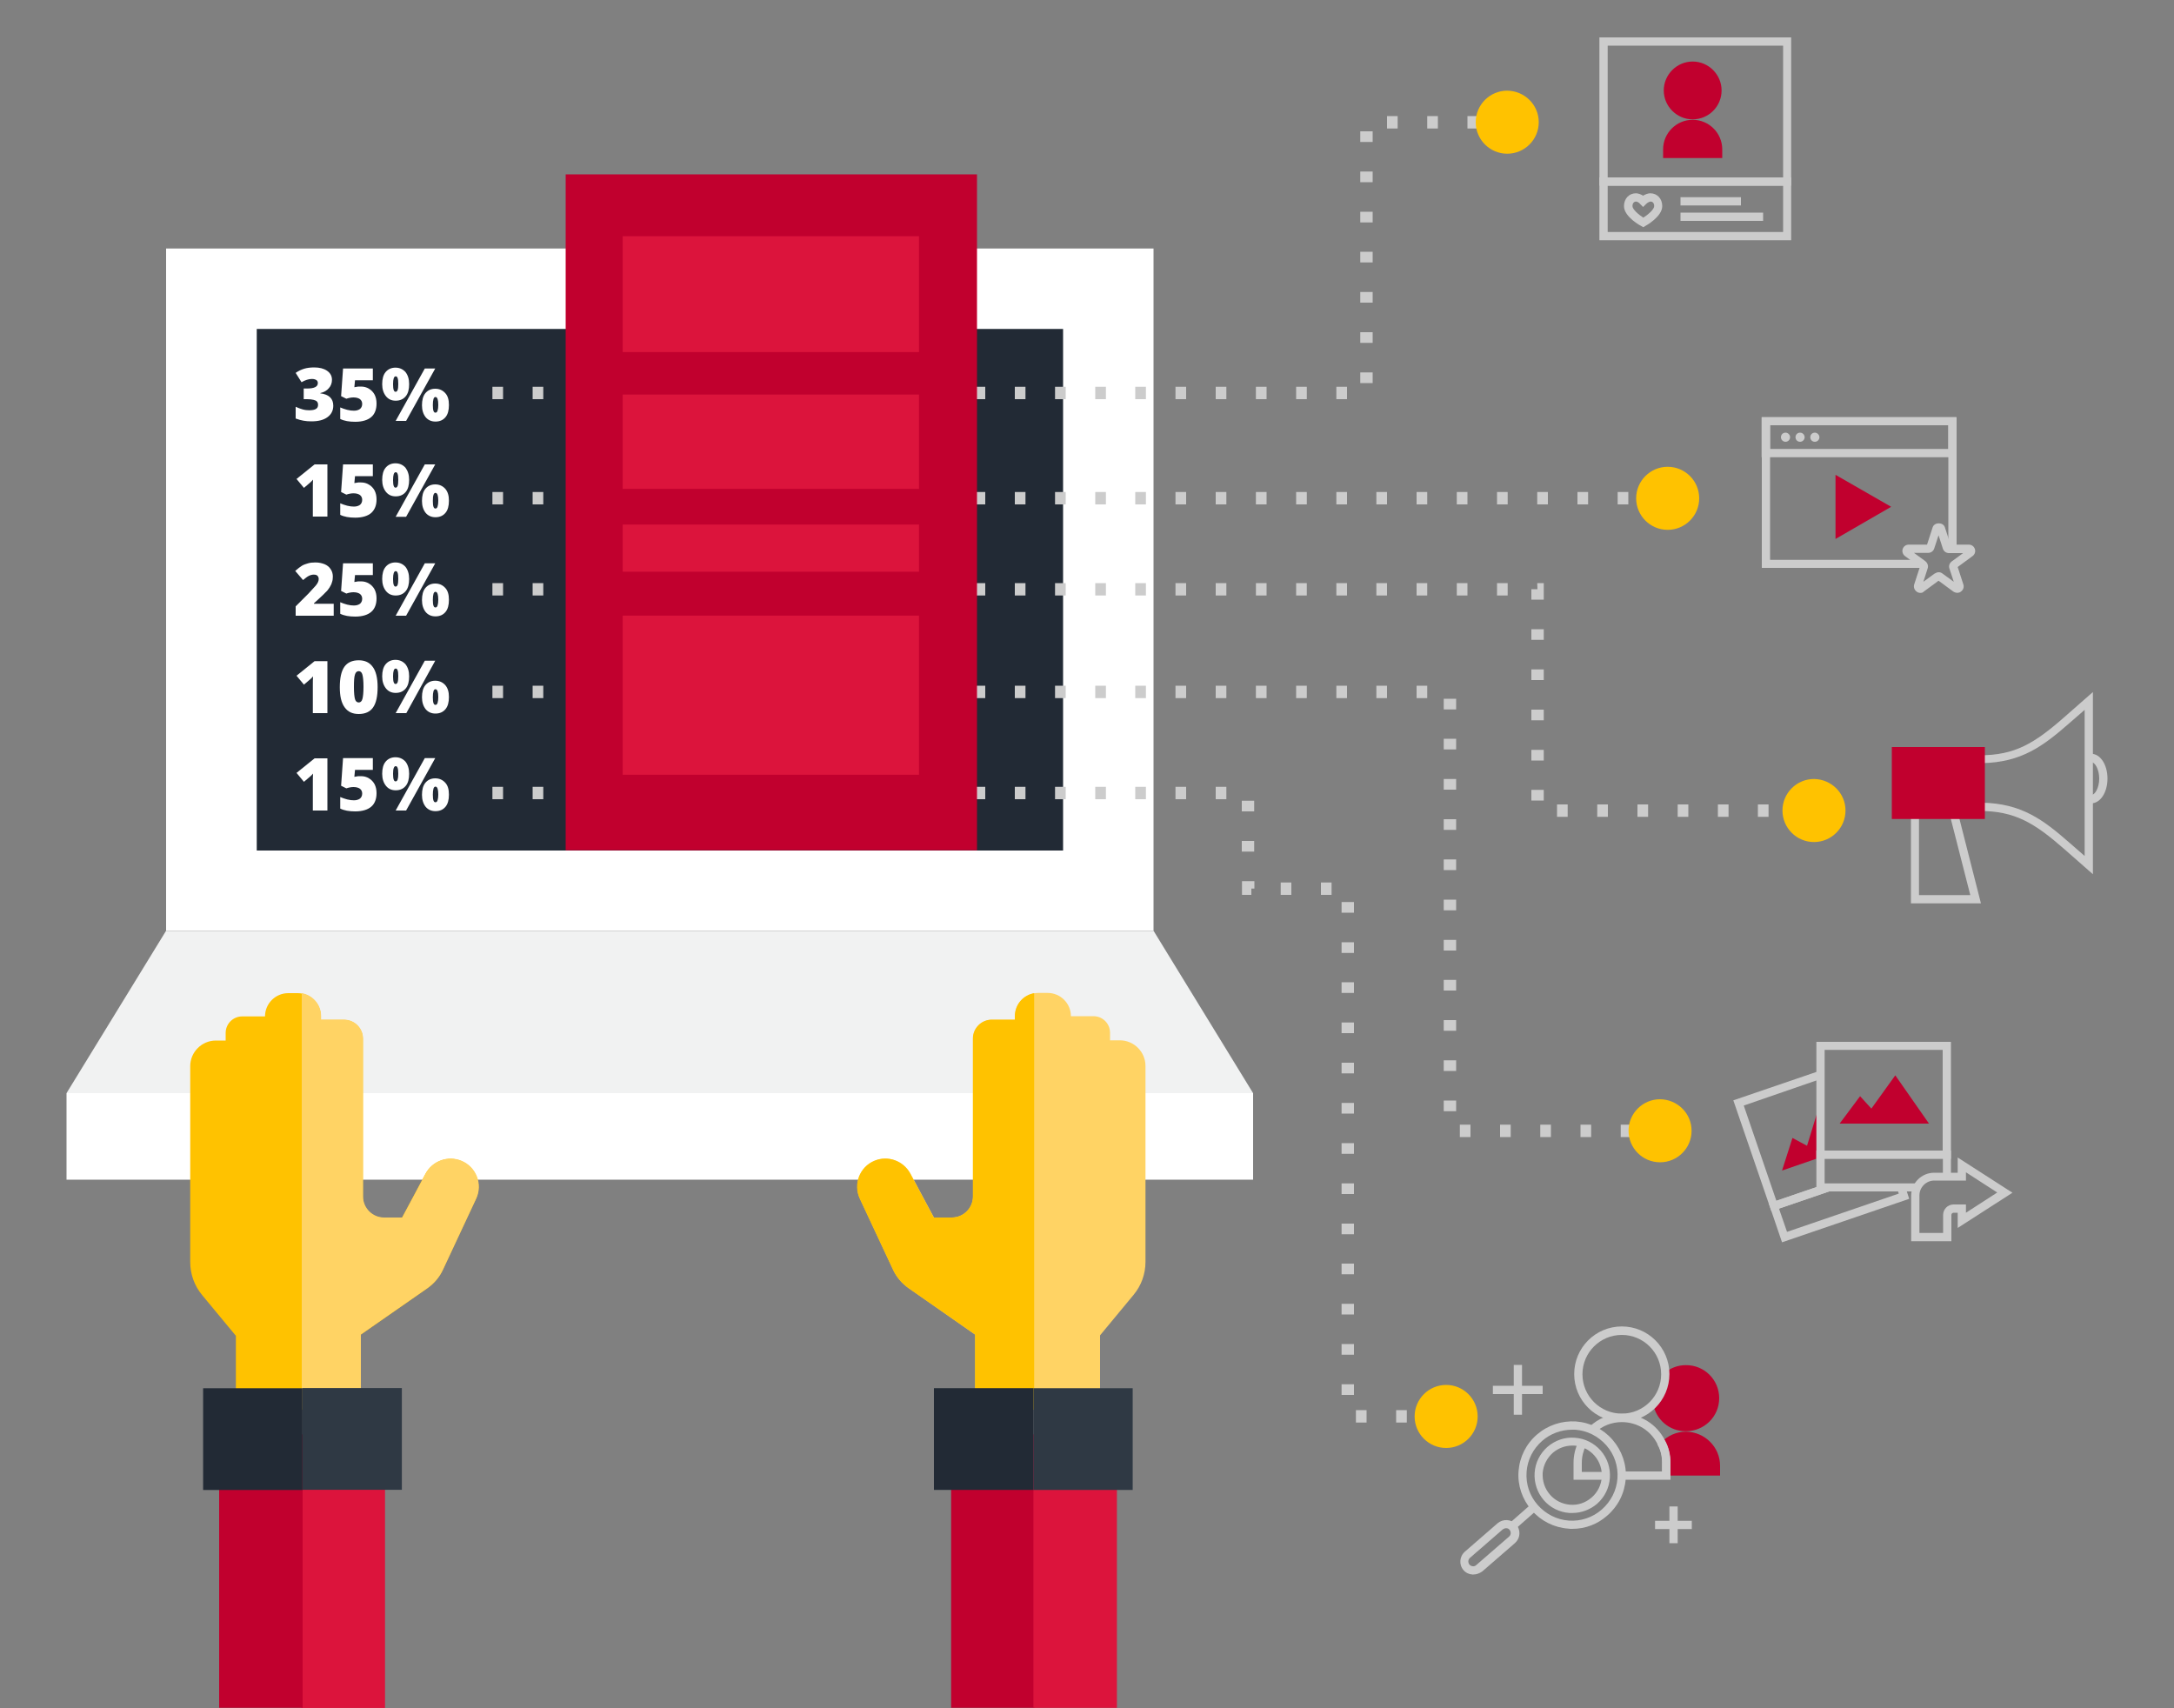 <?xml version="1.0" encoding="utf-8"?>
<!-- Generator: Adobe Illustrator 27.3.1, SVG Export Plug-In . SVG Version: 6.00 Build 0)  -->
<svg version="1.1" id="Layer_1" xmlns="http://www.w3.org/2000/svg" xmlns:xlink="http://www.w3.org/1999/xlink" x="0px" y="0px"
	 viewBox="0 0 1000 785.6" style="enable-background:new 0 0 1000 785.6;" xml:space="preserve">
<rect x="0" y="0" width="1000" height="785.6" fill="#808080" stroke="none"/>
<style type="text/css">
	.st0{fill:#FFFFFF;}
	.st1{fill:#222A35;}
	.st2{fill:#F1F2F2;}
	.st3{fill:#FFD364;}
	.st4{fill:#FFC200;}
	.st5{fill:#C1002E;}
	.st6{fill:#DC143C;}
	.st7{fill:#2F3944;}
	.st8{fill:#CCCCCC;}
</style>
<g>
	<g>
		<rect x="76.4" y="114.3" class="st0" width="454.2" height="313.7"/>
		<rect x="118.1" y="151.3" class="st1" width="370.9" height="239.9"/>
		<polygon class="st2" points="76.4,428.1 30.6,502.8 576.4,502.8 530.6,428.1 		"/>
		<rect x="30.6" y="502.8" class="st0" width="545.8" height="39.8"/>
	</g>
	<g>
		<path class="st3" d="M448.6,650.1v-36.2L418,592.5c-3.1-2.2-5.6-5.1-7.2-8.6l-15.2-32.5c-3.1-6.7-0.1-14.6,6.7-17.5l0,0
			c6.2-2.6,13.3,0,16.5,5.9c4.7,8.9,10.8,20.2,10.8,20.2h8.3c5.4,0,9.7-4.4,9.7-9.7v-72.6c0-4.8,3.9-8.7,8.7-8.7h10.6v-1.6
			c0-5.9,4.8-10.7,10.7-10.7h4.3c5.9,0,10.7,4.8,10.7,10.7l0,0H503c4.2,0,7.6,3.4,7.6,7.6v3.5h4.5c6.5,0,11.8,5.3,11.8,11.8v90.1
			c0,5.5-1.9,10.9-5.5,15.2L506,614.2v32.1L448.6,650.1z"/>
		<path class="st4" d="M475.8,456.8c-5.1,0.8-9,5.2-9,10.6v1.6h-10.6c-4.8,0-8.7,3.9-8.7,8.7v72.6c0,5.4-4.4,9.7-9.7,9.7h-8.3
			c0,0-6-11.3-10.8-20.2c-3.2-5.9-10.3-8.5-16.5-5.9l0,0c-6.8,2.8-9.9,10.8-6.7,17.5l15.2,32.5c1.6,3.5,4.1,6.4,7.2,8.6l30.6,21.3
			v36.2l27.2-1.8V456.8z"/>
		<rect x="437.5" y="659.8" class="st5" width="38.4" height="125.7"/>
		
			<rect x="431.7" y="703.5" transform="matrix(6.123234e-17 -1 1 6.123234e-17 -228.145 1217.229)" class="st6" width="125.7" height="38.4"/>
		
			<rect x="429.1" y="639" transform="matrix(6.123234e-17 -1 1 6.123234e-17 -209.405 1114.391)" class="st1" width="46.8" height="45.7"/>
		
			<rect x="474.8" y="639" transform="matrix(6.123234e-17 -1 1 6.123234e-17 -163.686 1160.11)" class="st7" width="46.8" height="45.7"/>
	</g>
	<g>
		<path class="st4" d="M165.9,650.1v-36.2l30.6-21.3c3.1-2.2,5.6-5.1,7.2-8.6l15.2-32.5c3.1-6.7,0.1-14.6-6.7-17.5l0,0
			c-6.2-2.6-13.3,0-16.5,5.9c-4.7,8.9-10.8,20.2-10.8,20.2h-8.3c-5.4,0-9.7-4.4-9.7-9.7v-72.6c0-4.8-3.9-8.7-8.7-8.7h-10.6v-1.6
			c0-5.9-4.8-10.7-10.7-10.7h-4.3c-5.9,0-10.7,4.8-10.7,10.7l0,0h-10.5c-4.2,0-7.6,3.4-7.6,7.6v3.5h-4.5c-6.5,0-11.8,5.3-11.8,11.8
			v90.1c0,5.5,1.9,10.9,5.5,15.2l15.5,18.7v32.1L165.9,650.1z"/>
		<path class="st3" d="M138.7,456.8c5.1,0.8,9,5.2,9,10.6v1.6h10.6c4.8,0,8.7,3.9,8.7,8.7v72.6c0,5.4,4.4,9.7,9.7,9.7h8.3
			c0,0,6-11.3,10.8-20.2c3.1-5.9,10.3-8.5,16.5-5.9l0,0c6.8,2.8,9.9,10.8,6.7,17.5l-15.2,32.5c-1.6,3.5-4.1,6.4-7.2,8.6l-30.6,21.3
			v36.2l-27.2-1.8V456.8z"/>
		
			<rect x="95" y="703.5" transform="matrix(6.123234e-17 -1 1 6.123234e-17 -564.799 880.576)" class="st6" width="125.7" height="38.4"/>
		<rect x="100.8" y="659.8" class="st5" width="38.4" height="125.7"/>
		
			<rect x="138.7" y="639" transform="matrix(6.123234e-17 -1 1 6.123234e-17 -499.855 823.941)" class="st7" width="46.8" height="45.7"/>
		
			<rect x="92.9" y="639" transform="matrix(6.123234e-17 -1 1 6.123234e-17 -545.57 778.225)" class="st1" width="46.8" height="45.7"/>
	</g>
	<path class="st8" d="M619.6,183.6h-4.9v-5.7h4.9V183.6z M601.1,183.6h-4.9v-5.7h4.9V183.6z M582.6,183.6h-4.9v-5.7h4.9V183.6z
		 M564.1,183.6h-4.9v-5.7h4.9V183.6z M545.6,183.6h-4.9v-5.7h4.9V183.6z M527.1,183.6h-4.9v-5.7h4.9V183.6z M508.7,183.6h-4.9v-5.7
		h4.9V183.6z M490.2,183.6h-4.9v-5.7h4.9V183.6z M471.7,183.6h-4.9v-5.7h4.9V183.6z M453.2,183.6h-4.9v-5.7h4.9V183.6z M434.7,183.6
		h-4.9v-5.7h4.9V183.6z M416.2,183.6h-4.9v-5.7h4.9V183.6z M397.7,183.6h-4.9v-5.7h4.9V183.6z M379.3,183.6h-4.9v-5.7h4.9V183.6z
		 M360.8,183.6h-4.9v-5.7h4.9V183.6z M342.3,183.6h-4.9v-5.7h4.9V183.6z M323.8,183.6h-4.9v-5.7h4.9V183.6z M305.3,183.6h-4.9v-5.7
		h4.9V183.6z M286.8,183.6h-4.9v-5.7h4.9V183.6z M268.3,183.6h-4.9v-5.7h4.9V183.6z M249.9,183.6H245v-5.7h4.9V183.6z M231.4,183.6
		h-4.9v-5.7h4.9V183.6z M631.4,176.2h-5.7v-4.9h5.7V176.2z M631.4,157.7h-5.7v-4.9h5.7V157.7z M631.4,139.2h-5.7v-4.9h5.7V139.2z
		 M631.4,120.7h-5.7v-4.9h5.7V120.7z M631.4,102.3h-5.7v-4.9h5.7V102.3z M631.4,83.8h-5.7v-4.9h5.7V83.8z M631.4,65.3h-5.7v-4.9h5.7
		V65.3z M679.9,59.1H675v-5.7h4.9V59.1z M661.4,59.1h-4.9v-5.7h4.9V59.1z M642.9,59.1H638v-5.7h4.9V59.1z"/>
	<path class="st8" d="M767.4,232h-4.9v-5.7h4.9V232z M749,232h-4.9v-5.7h4.9V232z M730.5,232h-4.9v-5.7h4.9V232z M712,232h-4.9v-5.7
		h4.9V232z M693.5,232h-4.9v-5.7h4.9V232z M675,232h-4.9v-5.7h4.9V232z M656.5,232h-4.9v-5.7h4.9V232z M638,232h-4.9v-5.7h4.9V232z
		 M619.6,232h-4.9v-5.7h4.9V232z M601.1,232h-4.9v-5.7h4.9V232z M582.6,232h-4.9v-5.7h4.9V232z M564.1,232h-4.9v-5.7h4.9V232z
		 M545.6,232h-4.9v-5.7h4.9V232z M527.1,232h-4.9v-5.7h4.9V232z M508.7,232h-4.9v-5.7h4.9V232z M490.2,232h-4.9v-5.7h4.9V232z
		 M471.7,232h-4.9v-5.7h4.9V232z M453.2,232h-4.9v-5.7h4.9V232z M434.7,232h-4.9v-5.7h4.9V232z M416.2,232h-4.9v-5.7h4.9V232z
		 M397.7,232h-4.9v-5.7h4.9V232z M379.3,232h-4.9v-5.7h4.9V232z M360.8,232h-4.9v-5.7h4.9V232z M342.3,232h-4.9v-5.7h4.9V232z
		 M323.8,232h-4.9v-5.7h4.9V232z M305.3,232h-4.9v-5.7h4.9V232z M286.8,232h-4.9v-5.7h4.9V232z M268.3,232h-4.9v-5.7h4.9V232z
		 M249.9,232H245v-5.7h4.9V232z M231.4,232h-4.9v-5.7h4.9V232z"/>
	<path class="st8" d="M832,375.7h-4.9V370h4.9V375.7z M813.5,375.7h-4.9V370h4.9V375.7z M795.1,375.7h-4.9V370h4.9V375.7z
		 M776.6,375.7h-4.9V370h4.9V375.7z M758.1,375.7h-4.9V370h4.9V375.7z M739.6,375.7h-4.9V370h4.9V375.7z M721.1,375.7h-4.9V370h4.9
		V375.7z M710.1,368.2h-5.7v-4.9h5.7V368.2z M710.1,349.8h-5.7v-4.9h5.7V349.8z M710.1,331.3h-5.7v-4.9h5.7V331.3z M710.1,312.8
		h-5.7v-4.9h5.7V312.8z M710.1,294.3h-5.7v-4.9h5.7V294.3z M710.1,275.8h-5.7v-4.8h2.8l-0.1-2.8h3V275.8z M693.5,273.9h-4.9v-5.7
		h4.9V273.9z M675,273.9h-4.9v-5.7h4.9V273.9z M656.5,273.9h-4.9v-5.7h4.9V273.9z M638,273.9h-4.9v-5.7h4.9V273.9z M619.6,273.9
		h-4.9v-5.7h4.9V273.9z M601.1,273.9h-4.9v-5.7h4.9V273.9z M582.6,273.9h-4.9v-5.7h4.9V273.9z M564.1,273.9h-4.9v-5.7h4.9V273.9z
		 M545.6,273.9h-4.9v-5.7h4.9V273.9z M527.1,273.9h-4.9v-5.7h4.9V273.9z M508.7,273.9h-4.9v-5.7h4.9V273.9z M490.2,273.9h-4.9v-5.7
		h4.9V273.9z M471.7,273.9h-4.9v-5.7h4.9V273.9z M453.2,273.9h-4.9v-5.7h4.9V273.9z M434.7,273.9h-4.9v-5.7h4.9V273.9z M416.2,273.9
		h-4.9v-5.7h4.9V273.9z M397.7,273.9h-4.9v-5.7h4.9V273.9z M379.3,273.9h-4.9v-5.7h4.9V273.9z M360.8,273.9h-4.9v-5.7h4.9V273.9z
		 M342.3,273.9h-4.9v-5.7h4.9V273.9z M323.8,273.9h-4.9v-5.7h4.9V273.9z M305.3,273.9h-4.9v-5.7h4.9V273.9z M286.8,273.9h-4.9v-5.7
		h4.9V273.9z M268.3,273.9h-4.9v-5.7h4.9V273.9z M249.9,273.9H245v-5.7h4.9V273.9z M231.4,273.9h-4.9v-5.7h4.9V273.9z"/>
	<path class="st8" d="M676.4,523h-4.9v-5.7h4.9V523z M694.9,523H690v-5.7h4.9V523z M713.4,523h-4.9v-5.7h4.9V523z M745.5,523l0-5.7
		l4.9,0l0,5.7L745.5,523z M731.9,523H727v-5.7h4.9V523z M669.8,511.1h-5.7v-4.9h5.7V511.1z M669.8,492.6h-5.7v-4.9h5.7V492.6z
		 M669.8,474.1h-5.7v-4.9h5.7V474.1z M669.8,455.6h-5.7v-4.9h5.7V455.6z M669.8,437.2h-5.7v-4.9h5.7V437.2z M669.8,418.7h-5.7v-4.9
		h5.7V418.7z M669.8,400.2h-5.7v-4.9h5.7V400.2z M669.8,381.7h-5.7v-4.9h5.7V381.7z M669.8,363.2h-5.7v-4.9h5.7V363.2z M669.8,344.7
		h-5.7v-4.9h5.7V344.7z M669.8,326.3h-5.7v-4.9h5.7V326.3z M656.5,321.1h-4.9v-5.7h4.9V321.1z M638,321.1h-4.9v-5.7h4.9V321.1z
		 M619.6,321.1h-4.9v-5.7h4.9V321.1z M601.1,321.1h-4.9v-5.7h4.9V321.1z M582.6,321.1h-4.9v-5.7h4.9V321.1z M564.1,321.1h-4.9v-5.7
		h4.9V321.1z M545.6,321.1h-4.9v-5.7h4.9V321.1z M527.1,321.1h-4.9v-5.7h4.9V321.1z M508.7,321.1h-4.9v-5.7h4.9V321.1z M490.2,321.1
		h-4.9v-5.7h4.9V321.1z M471.7,321.1h-4.9v-5.7h4.9V321.1z M453.2,321.1h-4.9v-5.7h4.9V321.1z M434.7,321.1h-4.9v-5.7h4.9V321.1z
		 M416.2,321.1h-4.9v-5.7h4.9V321.1z M397.7,321.1h-4.9v-5.7h4.9V321.1z M379.3,321.1h-4.9v-5.7h4.9V321.1z M360.8,321.1h-4.9v-5.7
		h4.9V321.1z M342.3,321.1h-4.9v-5.7h4.9V321.1z M323.8,321.1h-4.9v-5.7h4.9V321.1z M305.3,321.1h-4.9v-5.7h4.9V321.1z M286.8,321.1
		h-4.9v-5.7h4.9V321.1z M268.3,321.1h-4.9v-5.7h4.9V321.1z M249.9,321.1H245v-5.7h4.9V321.1z M231.4,321.1h-4.9v-5.7h4.9V321.1z"/>
	<path class="st4" d="M781.6,229.2c0,8-6.5,14.5-14.5,14.5c-8,0-14.5-6.5-14.5-14.5c0-8,6.5-14.5,14.5-14.5
		C775.1,214.7,781.6,221.2,781.6,229.2z"/>
	<path class="st4" d="M707.8,56.2c0,8-6.5,14.5-14.5,14.5c-8,0-14.5-6.5-14.5-14.5c0-8,6.5-14.5,14.5-14.5
		C701.3,41.8,707.8,48.2,707.8,56.2z"/>
	<path class="st4" d="M848.9,372.8c0,8-6.5,14.5-14.5,14.5c-8,0-14.5-6.5-14.5-14.5c0-8,6.5-14.5,14.5-14.5
		C842.4,358.4,848.9,364.8,848.9,372.8z"/>
	<path class="st4" d="M778.1,520.1c0,8-6.5,14.5-14.5,14.5c-8,0-14.5-6.5-14.5-14.5c0-8,6.5-14.5,14.5-14.5
		C771.6,505.7,778.1,512.1,778.1,520.1z"/>
	<g>
		<path class="st8" d="M823.9,85.4h-88.2V17.2h88.2V85.4z M739.5,81.6h80.7V21h-80.7V81.6z"/>
		<path class="st8" d="M823.9,110.5h-88.2V81.6h88.2V110.5z M739.5,106.7h80.7V85.4h-80.7V106.7z"/>
		<rect x="773" y="90.7" class="st8" width="27.8" height="3.8"/>
		<rect x="773" y="97.8" class="st8" width="38" height="3.8"/>
		<path class="st5" d="M791.9,41.6c0,7.4-6,13.3-13.3,13.3c-7.3,0-13.3-6-13.3-13.3c0-7.3,6-13.3,13.3-13.3
			C785.9,28.3,791.9,34.3,791.9,41.6z"/>
		<path class="st5" d="M792.2,72.7H765v-4c0-7.5,6.1-13.6,13.6-13.6l0,0c7.5,0,13.6,6.1,13.6,13.6V72.7z"/>
		<path class="st8" d="M755.9,104.5L755,104c-0.1,0-8-4.2-8-9.2c0-3.4,2.3-5.9,5.5-5.9c1.1,0,2.3,0.5,3.3,1.1c1-0.6,2.2-1.1,3.3-1.1
			c3.2,0,5.5,2.5,5.5,5.9c0,5-7.9,9.2-7.9,9.2L755.9,104.5z M752.6,92.7c-1.3,0-1.7,1.2-1.7,2.1c0,1.5,2.9,4,5,5.3
			c2.1-1.3,5-3.8,5-5.3c0-0.4-0.1-2.1-1.7-2.1c-0.4,0-1.4,0.5-2,1.1l-1.4,1.4l-1.4-1.4C754,93.2,753,92.7,752.6,92.7z"/>
	</g>
	<g>
		<g>
			<polygon class="st8" points="814.8,557.1 797.3,506.1 836.8,492.6 838,496.1 802.1,508.5 817.1,552.3 840.2,544.4 841.4,548 			
				"/>
			<polygon class="st8" points="819.7,571.4 813.6,553.5 840.2,544.4 841.4,548 818.3,555.9 822,566.6 873.4,549 872.7,546.8 
				876.3,545.6 878.2,551.4 			"/>
			<polygon class="st5" points="837.4,509.6 836.7,509.1 831.2,527 824.5,523.4 819.7,538.4 837.4,532.3 			"/>
		</g>
		<g>
			<path class="st8" d="M897.4,533h-61.9v-53.8h61.9V533z M839.3,529.2h54.3v-46.3h-54.3V529.2z"/>
			<polygon class="st8" points="881.9,548 835.5,548 835.5,529.2 897.4,529.2 897.4,541.3 893.7,541.3 893.7,532.9 839.3,532.9 
				839.3,544.3 881.9,544.3 			"/>
			<polygon class="st5" points="846.2,516.8 855.6,504.2 860.8,509.9 871.8,494.6 887.3,516.8 			"/>
		</g>
		<path class="st8" d="M897.6,570.9h-18.5V550c0-5.8,4.7-10.6,10.6-10.6h10.8v-7l25.2,16.2l-25.2,16.2v-7h-1.9c-0.5,0-1,0.4-1,1
			V570.9z M882.9,567.1h10.9v-8.3c0-2.6,2.1-4.8,4.8-4.8h5.7v3.8l14.4-9.3l-14.4-9.3v3.8h-14.6c-3.7,0-6.8,3.1-6.8,6.8V567.1z"/>
	</g>
	<g>
		<polygon class="st8" points="884.2,261.2 810.4,261.2 810.4,191.9 900,191.9 900,252.5 896.2,252.5 896.2,195.6 814.2,195.6 
			814.2,257.5 884.2,257.5 		"/>
		<path class="st8" d="M899.9,210.3h-89.6v-18.4h89.6V210.3z M814.2,206.5h82v-10.9h-82V206.5z"/>
		<polygon class="st5" points="844.3,218.4 869.9,233.1 844.3,247.9 		"/>
		<path class="st8" d="M823.4,201.1c0,1.1-0.9,2.1-2.1,2.1c-1.1,0-2.1-0.9-2.1-2.1c0-1.2,0.9-2.1,2.1-2.1
			C822.5,199,823.4,200,823.4,201.1z"/>
		<path class="st8" d="M830.1,201.1c0,1.1-0.9,2.1-2.1,2.1c-1.2,0-2.1-0.9-2.1-2.1c0-1.2,0.9-2.1,2.1-2.1
			C829.2,199,830.1,200,830.1,201.1z"/>
		<path class="st8" d="M836.9,201.1c0,1.1-0.9,2.1-2.1,2.1c-1.2,0-2.1-0.9-2.1-2.1c0-1.2,0.9-2.1,2.1-2.1
			C835.9,199,836.9,200,836.9,201.1z"/>
		<path class="st8" d="M883.3,272.7c-0.6,0-1.2-0.2-1.7-0.6c-1-0.7-1.5-2.1-1.1-3.3l2.6-8l-6.8-5c-1-0.7-1.5-2.1-1.1-3.3
			c0.4-1.2,1.5-2,2.8-2h8.4l2.6-8c0.8-2.4,4.8-2.4,5.6,0l2.6,8h8.4c1.3,0,2.4,0.8,2.8,2c0.4,1.2,0,2.5-1.1,3.3l-6.8,5l2.6,8
			c0.4,1.2,0,2.5-1.1,3.3c-1,0.8-2.4,0.7-3.5,0l-6.8-5l-6.8,5C884.5,272.6,883.9,272.7,883.3,272.7z M891.8,263.2
			c0.6,0,1.2,0.2,1.7,0.6l5.2,3.8l-2-6.1c-0.4-1.2,0-2.5,1.1-3.3l5.2-3.8h-6.5c-1.3,0-2.4-0.8-2.8-2l-2-6.2l-2,6.1
			c-0.4,1.2-1.5,2-2.8,2h-6.5l5.2,3.8c1,0.8,1.5,2.1,1.1,3.3l-2,6.2l5.2-3.8C890.6,263.4,891.2,263.2,891.8,263.2z"/>
	</g>
	<path class="st8" d="M665.2,654.3h-4.5v-5.7h4.5V654.3z M647.1,654.3h-4.9v-5.7h4.9V654.3z M628.6,654.3h-4.9v-5.7h4.9V654.3z
		 M622.8,641.6h-5.7v-4.9h5.7V641.6z M622.8,623.1h-5.7v-4.9h5.7V623.1z M622.8,604.6h-5.7v-4.9h5.7V604.6z M622.8,586.1h-5.7v-4.9
		h5.7V586.1z M622.8,567.7h-5.7v-4.9h5.7V567.7z M622.8,549.2h-5.7v-4.9h5.7V549.2z M622.8,530.7h-5.7v-4.9h5.7V530.7z M622.8,512.2
		h-5.7v-4.9h5.7V512.2z M622.8,493.7h-5.7v-4.9h5.7V493.7z M622.8,475.2h-5.7v-4.9h5.7V475.2z M622.8,456.7h-5.7v-4.9h5.7V456.7z
		 M622.8,438.3h-5.7v-4.9h5.7V438.3z M622.8,419.8h-5.7v-4.9h5.7V419.8z M612.5,411.6h-4.9v-5.7h4.9V411.6z M594,411.6h-4.9v-5.7
		h4.9V411.6z M575.6,411.6h-4.3v-6.3h5.7v3.4h-1.4V411.6z M576.9,391.7h-5.7v-4.9h5.7V391.7z M576.9,373.2h-5.7v-4.9h5.7V373.2z
		 M564.1,367.6h-4.9v-5.7h4.9V367.6z M545.6,367.6h-4.9v-5.7h4.9V367.6z M527.1,367.6h-4.9v-5.7h4.9V367.6z M508.7,367.6h-4.9v-5.7
		h4.9V367.6z M490.2,367.6h-4.9v-5.7h4.9V367.6z M471.7,367.6h-4.9v-5.7h4.9V367.6z M453.2,367.6h-4.9v-5.7h4.9V367.6z M434.7,367.6
		h-4.9v-5.7h4.9V367.6z M416.2,367.6h-4.9v-5.7h4.9V367.6z M397.7,367.6h-4.9v-5.7h4.9V367.6z M379.3,367.6h-4.9v-5.7h4.9V367.6z
		 M360.8,367.6h-4.9v-5.7h4.9V367.6z M342.3,367.6h-4.9v-5.7h4.9V367.6z M323.8,367.6h-4.9v-5.7h4.9V367.6z M305.3,367.6h-4.9v-5.7
		h4.9V367.6z M286.8,367.6h-4.9v-5.7h4.9V367.6z M268.3,367.6h-4.9v-5.7h4.9V367.6z M249.9,367.6H245v-5.7h4.9V367.6z M231.4,367.6
		h-4.9v-5.7h4.9V367.6z"/>
	<g>
		<g>
			<path class="st5" d="M790.8,643.1c0,8.4-6.8,15.2-15.4,15.2c-7.6,0-13.8-5.5-15-12.7c3.4-3.5,5.5-8.3,5.5-13.5
				c0-0.2,0-0.5-0.1-0.7c2.6-2.2,6-3.5,9.6-3.5C784,627.8,790.8,634.7,790.8,643.1z"/>
			<path class="st5" d="M791.2,674.2v4.5h-24.7v-6c0-3.3-0.7-6.5-2.3-9.3c2.8-3,6.9-4.9,11.3-4.9
				C784.1,658.6,791.2,665.5,791.2,674.2z"/>
		</g>
		<path class="st8" d="M746,653.9c-12.1,0-21.9-9.8-21.9-21.9c0-12.1,9.8-21.9,21.9-21.9c12.1,0,21.9,9.8,21.9,21.9
			C767.9,644.1,758.1,653.9,746,653.9z M746,614c-10,0-18.1,8.1-18.1,18.1c0,10,8.1,18.1,18.1,18.1c10,0,18.1-8.1,18.1-18.1
			C764.1,622.1,756,614,746,614z"/>
		<path class="st8" d="M738.7,680.6h-14.9v-7.8c0-3.4,0.8-6.8,2.3-9.7l3.4,1.7c-1.2,2.5-1.9,5.2-1.9,8.1v4.1h11.2V680.6z"/>
		<path class="st8" d="M768.3,680.6H746v-3.8h18.6v-4.1c0-3.1-0.7-5.9-2.1-8.3c-3.1-6.4-9.4-10.3-16.5-10.3c-4.6,0-9,1.7-12.2,4.8
			l-0.5,0.5h-0.8l-0.1-1.9l-1.2-1.3c3.9-3.8,9.2-5.9,14.8-5.9c8.5,0,16.1,4.7,19.9,12.3c1.6,2.9,2.5,6.4,2.5,10.1V680.6z"/>
		<g>
			<path class="st8" d="M723.2,703.2c-0.6,0-1.2,0-1.8-0.1c-6.6-0.5-12.6-3.5-16.9-8.5c-4.3-5-6.5-11.4-6-17.9
				c0.5-6.6,3.5-12.6,8.5-16.9c5-4.3,11.4-6.4,17.9-6c6.6,0.5,12.6,3.5,16.9,8.5c4.3,5,6.5,11.4,6,17.9c-0.5,6.6-3.5,12.6-8.5,16.9
				C734.8,701.1,729.2,703.2,723.2,703.2z M723.1,657.6c-5,0-9.9,1.8-13.7,5.1l0,0c-4.2,3.7-6.8,8.7-7.2,14.3
				c-0.4,5.6,1.4,11,5.1,15.2c3.7,4.2,8.8,6.8,14.3,7.2c5.5,0.4,11-1.4,15.2-5.1c4.2-3.7,6.8-8.8,7.2-14.3c0.4-5.6-1.4-11-5.1-15.2
				c-3.7-4.2-8.8-6.8-14.3-7.2C724.1,657.6,723.6,657.6,723.1,657.6z M723.2,695.9c-0.4,0-0.8,0-1.2,0c-4.6-0.3-8.9-2.4-11.9-5.9
				c-3-3.5-4.5-8-4.2-12.6c0.3-4.6,2.4-8.8,5.9-11.9c3.5-3,8-4.6,12.6-4.2c4.6,0.3,8.8,2.4,11.9,5.9c6.3,7.2,5.5,18.2-1.7,24.5
				C731.4,694.4,727.4,695.9,723.2,695.9z M723.2,664.9c-3.3,0-6.4,1.2-8.9,3.3c-2.7,2.4-4.4,5.7-4.7,9.3c-0.2,3.6,0.9,7.1,3.3,9.9
				c2.4,2.8,5.7,4.4,9.3,4.7c3.7,0.3,7.1-0.9,9.9-3.3c5.7-4.9,6.3-13.5,1.4-19.2c-2.4-2.8-5.7-4.4-9.3-4.7
				C723.8,664.9,723.5,664.9,723.2,664.9z"/>
			
				<rect x="694.3" y="696.5" transform="matrix(0.751 -0.66 0.66 0.751 -286.727 635.722)" class="st8" width="12" height="3.8"/>
			<path class="st8" d="M677.7,724.2c-0.1,0-0.3,0-0.4,0c-1.6-0.1-3.1-0.8-4.1-2c-2.2-2.5-1.9-6.3,0.6-8.5l15.1-13.1
				c2.5-2.1,6.3-1.9,8.5,0.6c1.1,1.2,1.6,2.8,1.5,4.4c-0.1,1.6-0.8,3-2,4.1l-15.1,13.1C680.5,723.7,679.1,724.2,677.7,724.2z
				 M692.8,702.9c-0.5,0-1,0.2-1.5,0.5l-15.1,13.1c-0.5,0.4-0.7,0.9-0.8,1.5c0,0.6,0.1,1.2,0.5,1.6c0.4,0.5,0.9,0.7,1.5,0.8
				c0.5,0.1,1.2-0.1,1.6-0.5l15.1-13.1c0.5-0.4,0.7-0.9,0.8-1.5c0-0.6-0.1-1.2-0.5-1.6C694,703.1,693.4,702.9,692.8,702.9z"/>
		</g>
		<g>
			<rect x="696.3" y="627.8" class="st8" width="3.8" height="22.9"/>
			<rect x="686.7" y="637.4" class="st8" width="22.9" height="3.8"/>
		</g>
		<g>
			<rect x="767.9" y="692.9" class="st8" width="3.8" height="16.9"/>
			<rect x="761.3" y="699.5" class="st8" width="16.9" height="3.8"/>
		</g>
		<path class="st8" d="M768.3,678.7h-3.8v-6c0-3.1-0.7-5.9-2.1-8.3l3.3-1.9c1.7,3,2.6,6.5,2.6,10.2V678.7z"/>
	</g>
	<path class="st4" d="M679.7,651.5c0,8-6.5,14.5-14.5,14.5c-8,0-14.5-6.5-14.5-14.5c0-8,6.5-14.5,14.5-14.5
		C673.2,637,679.7,643.5,679.7,651.5z"/>
	<g>
		<path class="st8" d="M961.9,369.5c-0.7,0-1.2-0.2-1.6-0.3l1.1-3.6l0,0c0.2,0.1,0.4,0.1,0.5,0.1c1.7,0,3.7-3.3,3.7-7.6
			c0-4.3-2-7.6-3.7-7.6c-0.1,0-0.4,0.1-0.5,0.1l-1.2-3.6c0.5-0.2,1.1-0.3,1.7-0.3c4.2,0,7.5,5,7.5,11.4
			C969.4,364.5,966.1,369.5,961.9,369.5z"/>
		<path class="st8" d="M962.7,402.1l-13.1-11.5c-13.8-12.1-22.8-17.6-39.1-17.6h-1.1l-5-8.9H900l2.2-3.9l-2.2-3.9h4.4l5-8.9h1.1
			c16.3,0,25.2-5.4,39.1-17.6l13.1-11.5V402.1z M911.6,369.2c18.3,0.3,28.3,7.9,40.4,18.5l6.9,6v-67.2l-6.9,6
			c-12.1,10.6-22.1,18.2-40.4,18.5l-5.1,8.9l0.1,0.1l-0.1,0.1h0.1L911.6,369.2z"/>
		<path class="st8" d="M911.2,415.5h-32.2v-43.6h21.1L911.2,415.5z M882.7,411.7h23.6l-9.2-36h-14.4V411.7z"/>
		<rect x="870.2" y="343.6" class="st5" width="42.8" height="33.1"/>
	</g>
	<g>
		<path class="st0" d="M152.7,174.7c0,1.5-0.5,2.8-1.4,3.8c-0.9,1.1-2.2,1.9-4,2.3v0.1c4,0.5,6,2.4,6,5.7c0,2.2-0.9,4-2.7,5.3
			c-1.8,1.3-4.2,1.9-7.4,1.9c-1.3,0-2.5-0.1-3.6-0.3c-1.1-0.2-2.3-0.5-3.6-1v-5.4c1.1,0.5,2.1,0.9,3.2,1.2c1.1,0.3,2.1,0.4,3,0.4
			c1.4,0,2.5-0.2,3.1-0.6c0.7-0.4,1-1,1-1.9c0-0.7-0.2-1.2-0.5-1.5c-0.3-0.4-0.9-0.6-1.6-0.8c-0.8-0.2-1.8-0.3-3-0.3h-1.5v-4.9h1.5
			c3.3,0,5-0.8,5-2.5c0-0.6-0.2-1.1-0.7-1.4c-0.5-0.3-1.1-0.5-2-0.5c-1.5,0-3.1,0.5-4.8,1.5l-2.7-4.3c1.3-0.9,2.6-1.5,3.9-1.9
			c1.3-0.4,2.9-0.6,4.6-0.6c2.5,0,4.4,0.5,5.9,1.5C152,171.6,152.7,173,152.7,174.7z"/>
		<path class="st0" d="M166,177.8c1.4,0,2.6,0.3,3.7,1c1.1,0.6,2,1.6,2.6,2.7c0.6,1.2,0.9,2.5,0.9,4.1c0,2.7-0.8,4.8-2.4,6.2
			c-1.6,1.4-4.1,2.2-7.4,2.2c-2.8,0-5.1-0.4-6.9-1.3v-5.3c1,0.4,2,0.8,3.2,1.1c1.2,0.3,2.2,0.4,3.1,0.4c1.2,0,2.1-0.3,2.8-0.8
			c0.6-0.5,1-1.3,1-2.3c0-0.9-0.3-1.6-1-2.2c-0.7-0.5-1.7-0.8-3-0.8c-1,0-2.1,0.2-3.3,0.6l-2.4-1.2l0.9-12.7h13.7v5.4h-8.2l-0.3,3.2
			c0.9-0.2,1.5-0.2,1.8-0.3C165.4,177.8,165.7,177.8,166,177.8z"/>
		<path class="st0" d="M188.2,176.7c0,2.4-0.5,4.3-1.6,5.6c-1.1,1.3-2.6,2-4.6,2c-1.9,0-3.4-0.7-4.5-2.1c-1.1-1.4-1.7-3.2-1.7-5.5
			c0-2.4,0.5-4.3,1.6-5.6c1.1-1.3,2.6-2,4.5-2c1.9,0,3.4,0.7,4.6,2C187.6,172.5,188.2,174.3,188.2,176.7z M180.8,176.7
			c0,1.3,0.1,2.2,0.3,2.7c0.2,0.6,0.5,0.8,0.9,0.8s0.7-0.3,0.9-0.8c0.2-0.6,0.3-1.5,0.3-2.8c0-1.3-0.1-2.2-0.3-2.7
			c-0.2-0.6-0.5-0.8-0.9-0.8c-0.4,0-0.7,0.3-0.9,0.9C180.9,174.6,180.8,175.5,180.8,176.7z M200.2,169.5l-13.4,24.1H182l13.4-24.1
			H200.2z M206.5,186.3c0,2.4-0.5,4.3-1.6,5.6c-1.1,1.3-2.6,2-4.6,2c-1.9,0-3.4-0.7-4.5-2c-1.1-1.4-1.7-3.2-1.7-5.5
			c0-2.4,0.5-4.3,1.6-5.6c1.1-1.3,2.6-2,4.5-2c1.9,0,3.4,0.7,4.6,2C206,182.1,206.5,183.9,206.5,186.3z M199.1,186.3
			c0,1.3,0.1,2.2,0.3,2.7c0.2,0.6,0.5,0.8,0.9,0.8c0.5,0,0.8-0.3,1-1c0.2-0.6,0.3-1.5,0.3-2.6c0-1.1-0.1-2-0.3-2.6
			c-0.2-0.6-0.5-1-1-1c-0.4,0-0.7,0.3-0.9,0.9C199.2,184.2,199.1,185.1,199.1,186.3z"/>
	</g>
	<g>
		<path class="st0" d="M150.5,237.6h-6.6v-12.7c0-1.5,0-3,0.1-4.3c-0.4,0.5-0.9,1-1.5,1.5l-2.7,2.3l-3.4-4.1l8.3-6.7h5.9V237.6z"/>
		<path class="st0" d="M166,221.9c1.4,0,2.6,0.3,3.7,1c1.1,0.6,2,1.6,2.6,2.7c0.6,1.2,0.9,2.5,0.9,4.1c0,2.7-0.8,4.7-2.4,6.2
			c-1.6,1.4-4.1,2.2-7.4,2.2c-2.8,0-5.1-0.4-6.9-1.3v-5.3c1,0.4,2,0.8,3.2,1.1c1.2,0.3,2.2,0.4,3.1,0.4c1.2,0,2.1-0.3,2.8-0.8
			c0.6-0.5,1-1.3,1-2.3c0-0.9-0.3-1.6-1-2.2c-0.7-0.5-1.7-0.8-3-0.8c-1,0-2.1,0.2-3.3,0.6l-2.4-1.2l0.9-12.7h13.7v5.4h-8.2l-0.3,3.2
			c0.9-0.2,1.5-0.2,1.8-0.3C165.4,221.9,165.7,221.9,166,221.9z"/>
		<path class="st0" d="M188.2,220.7c0,2.4-0.5,4.3-1.6,5.6c-1.1,1.3-2.6,2-4.6,2c-1.9,0-3.4-0.7-4.5-2.1c-1.1-1.4-1.7-3.2-1.7-5.5
			c0-2.4,0.5-4.3,1.6-5.6c1.1-1.3,2.6-2,4.5-2c1.9,0,3.4,0.7,4.6,2C187.6,216.6,188.2,218.4,188.2,220.7z M180.8,220.8
			c0,1.3,0.1,2.2,0.3,2.7c0.2,0.6,0.5,0.8,0.9,0.8s0.7-0.3,0.9-0.8c0.2-0.6,0.3-1.5,0.3-2.8c0-1.3-0.1-2.2-0.3-2.7
			c-0.2-0.6-0.5-0.8-0.9-0.8c-0.4,0-0.7,0.3-0.9,0.9C180.9,218.7,180.8,219.6,180.8,220.8z M200.2,213.6l-13.4,24.1H182l13.4-24.1
			H200.2z M206.5,230.3c0,2.4-0.5,4.3-1.6,5.6c-1.1,1.3-2.6,2-4.6,2c-1.9,0-3.4-0.7-4.5-2c-1.1-1.4-1.7-3.2-1.7-5.5
			c0-2.4,0.5-4.3,1.6-5.6c1.1-1.3,2.6-2,4.5-2c1.9,0,3.4,0.7,4.6,2C206,226.2,206.5,228,206.5,230.3z M199.1,230.4
			c0,1.3,0.1,2.2,0.3,2.7c0.2,0.6,0.5,0.8,0.9,0.8c0.5,0,0.8-0.3,1-1c0.2-0.6,0.3-1.5,0.3-2.6c0-1.1-0.1-2-0.3-2.6
			c-0.2-0.6-0.5-1-1-1c-0.4,0-0.7,0.3-0.9,0.9C199.2,228.2,199.1,229.1,199.1,230.4z"/>
	</g>
	<g>
		<path class="st0" d="M153.5,283.2H136v-4.3l5.9-5.9c1.7-1.8,2.8-3,3.3-3.6c0.5-0.6,0.9-1.2,1.1-1.7c0.2-0.5,0.3-0.9,0.3-1.4
			c0-0.6-0.2-1.1-0.6-1.5c-0.4-0.4-1-0.5-1.7-0.5c-0.8,0-1.5,0.2-2.3,0.6c-0.8,0.4-1.6,1.1-2.6,1.9l-3.6-4.2
			c1.2-1.1,2.3-1.9,3.1-2.4c0.8-0.5,1.8-0.8,2.8-1.1c1-0.3,2.1-0.4,3.4-0.4c1.6,0,2.9,0.3,4.2,0.8c1.2,0.5,2.2,1.3,2.8,2.3
			c0.7,1,1,2.2,1,3.4c0,0.9-0.1,1.8-0.4,2.6c-0.2,0.8-0.6,1.6-1.1,2.4c-0.5,0.8-1.1,1.6-2,2.4c-0.8,0.9-2.6,2.5-5.2,4.9v0.2h9.1
			V283.2z"/>
		<path class="st0" d="M166,267.4c1.4,0,2.6,0.3,3.7,1c1.1,0.6,2,1.6,2.6,2.7c0.6,1.2,0.9,2.5,0.9,4.1c0,2.7-0.8,4.8-2.4,6.2
			c-1.6,1.4-4.1,2.2-7.4,2.2c-2.8,0-5.1-0.4-6.9-1.3v-5.3c1,0.4,2,0.8,3.2,1.1c1.2,0.3,2.2,0.4,3.1,0.4c1.2,0,2.1-0.3,2.8-0.8
			c0.6-0.5,1-1.3,1-2.3c0-0.9-0.3-1.6-1-2.2c-0.7-0.5-1.7-0.8-3-0.8c-1,0-2.1,0.2-3.3,0.6l-2.4-1.2l0.9-12.7h13.7v5.4h-8.2l-0.3,3.2
			c0.9-0.2,1.5-0.2,1.8-0.3C165.4,267.4,165.7,267.4,166,267.4z"/>
		<path class="st0" d="M188.2,266.3c0,2.4-0.5,4.3-1.6,5.6c-1.1,1.3-2.6,2-4.6,2c-1.9,0-3.4-0.7-4.5-2.1c-1.1-1.4-1.7-3.2-1.7-5.5
			c0-2.4,0.5-4.3,1.6-5.6c1.1-1.3,2.6-2,4.5-2c1.9,0,3.4,0.7,4.6,2C187.6,262.1,188.2,264,188.2,266.3z M180.8,266.3
			c0,1.3,0.1,2.2,0.3,2.7c0.2,0.6,0.5,0.8,0.9,0.8s0.7-0.3,0.9-0.8c0.2-0.6,0.3-1.5,0.3-2.8c0-1.3-0.1-2.2-0.3-2.7
			c-0.2-0.6-0.5-0.8-0.9-0.8c-0.4,0-0.7,0.3-0.9,0.9C180.9,264.2,180.8,265.1,180.8,266.3z M200.2,259.1l-13.4,24.1H182l13.4-24.1
			H200.2z M206.5,275.9c0,2.4-0.5,4.3-1.6,5.6c-1.1,1.3-2.6,2-4.6,2c-1.9,0-3.4-0.7-4.5-2c-1.1-1.4-1.7-3.2-1.7-5.5
			c0-2.4,0.5-4.3,1.6-5.6c1.1-1.3,2.6-2,4.5-2c1.9,0,3.4,0.7,4.6,2C206,271.7,206.5,273.5,206.5,275.9z M199.1,275.9
			c0,1.3,0.1,2.2,0.3,2.7c0.2,0.6,0.5,0.8,0.9,0.8c0.5,0,0.8-0.3,1-1c0.2-0.6,0.3-1.5,0.3-2.6c0-1.1-0.1-2-0.3-2.6
			c-0.2-0.6-0.5-1-1-1c-0.4,0-0.7,0.3-0.9,0.9C199.2,273.8,199.1,274.7,199.1,275.9z"/>
	</g>
	<g>
		<path class="st0" d="M150.5,328h-6.6v-12.7c0-1.5,0-3,0.1-4.2c-0.4,0.5-0.9,1-1.5,1.5l-2.7,2.3l-3.4-4.1l8.3-6.7h5.9V328z"/>
		<path class="st0" d="M173.7,316c0,4.3-0.7,7.4-2.1,9.4c-1.4,2-3.6,3-6.6,3c-2.9,0-5-1-6.5-3.1c-1.5-2.1-2.2-5.1-2.2-9.2
			c0-4.3,0.7-7.4,2.1-9.4c1.4-2,3.6-3,6.6-3c2.9,0,5,1,6.5,3.1C172.9,308.7,173.7,311.8,173.7,316z M162.8,316
			c0,2.7,0.2,4.6,0.5,5.6c0.3,1,0.9,1.5,1.7,1.5c0.8,0,1.4-0.5,1.7-1.6c0.3-1.1,0.5-2.9,0.5-5.6c0-2.7-0.2-4.5-0.5-5.6
			c-0.3-1.1-0.9-1.6-1.7-1.6c-0.8,0-1.4,0.5-1.7,1.5C162.9,311.3,162.8,313.2,162.8,316z"/>
		<path class="st0" d="M188.2,311.1c0,2.4-0.5,4.3-1.6,5.6c-1.1,1.3-2.6,2-4.6,2c-1.9,0-3.4-0.7-4.5-2.1c-1.1-1.4-1.7-3.2-1.7-5.5
			c0-2.4,0.5-4.3,1.6-5.6c1.1-1.3,2.6-2,4.5-2c1.9,0,3.4,0.7,4.6,2C187.6,306.9,188.2,308.7,188.2,311.1z M180.8,311.1
			c0,1.3,0.1,2.2,0.3,2.7c0.2,0.6,0.5,0.8,0.9,0.8s0.7-0.3,0.9-0.8c0.2-0.6,0.3-1.5,0.3-2.8c0-1.3-0.1-2.2-0.3-2.7
			c-0.2-0.6-0.5-0.8-0.9-0.8c-0.4,0-0.7,0.3-0.9,0.9C180.9,309,180.8,309.9,180.8,311.1z M200.2,303.9L186.9,328H182l13.4-24.1
			H200.2z M206.5,320.6c0,2.4-0.5,4.3-1.6,5.6c-1.1,1.3-2.6,2-4.6,2c-1.9,0-3.4-0.7-4.5-2c-1.1-1.4-1.7-3.2-1.7-5.5
			c0-2.4,0.5-4.3,1.6-5.6c1.1-1.3,2.6-2,4.5-2c1.9,0,3.4,0.7,4.6,2C206,316.5,206.5,318.3,206.5,320.6z M199.1,320.7
			c0,1.3,0.1,2.2,0.3,2.7c0.2,0.6,0.5,0.8,0.9,0.8c0.5,0,0.8-0.3,1-1c0.2-0.6,0.3-1.5,0.3-2.6c0-1.1-0.1-2-0.3-2.6
			c-0.2-0.6-0.5-1-1-1c-0.4,0-0.7,0.3-0.9,0.9C199.2,318.6,199.1,319.5,199.1,320.7z"/>
	</g>
	<g>
		<path class="st0" d="M150.5,372.8h-6.6V360c0-1.5,0-3,0.1-4.2c-0.4,0.5-0.9,1-1.5,1.5l-2.7,2.3l-3.4-4.1l8.3-6.7h5.9V372.8z"/>
		<path class="st0" d="M166,357c1.4,0,2.6,0.3,3.7,1c1.1,0.6,2,1.6,2.6,2.7c0.6,1.2,0.9,2.5,0.9,4.1c0,2.7-0.8,4.8-2.4,6.2
			c-1.6,1.4-4.1,2.2-7.4,2.2c-2.8,0-5.1-0.4-6.9-1.3v-5.3c1,0.4,2,0.8,3.2,1.1s2.2,0.4,3.1,0.4c1.2,0,2.1-0.3,2.8-0.8
			c0.6-0.5,1-1.3,1-2.3c0-0.9-0.3-1.6-1-2.2c-0.7-0.5-1.7-0.8-3-0.8c-1,0-2.1,0.2-3.3,0.6l-2.4-1.2l0.9-12.7h13.7v5.4h-8.2l-0.3,3.2
			c0.9-0.2,1.5-0.2,1.8-0.3C165.4,357,165.7,357,166,357z"/>
		<path class="st0" d="M188.2,355.9c0,2.4-0.5,4.3-1.6,5.6c-1.1,1.3-2.6,2-4.6,2c-1.9,0-3.4-0.7-4.5-2.1c-1.1-1.4-1.7-3.2-1.7-5.5
			c0-2.4,0.5-4.3,1.6-5.6c1.1-1.3,2.6-2,4.5-2c1.9,0,3.4,0.7,4.6,2C187.6,351.7,188.2,353.6,188.2,355.9z M180.8,355.9
			c0,1.3,0.1,2.2,0.3,2.7c0.2,0.6,0.5,0.8,0.9,0.8s0.7-0.3,0.9-0.8c0.2-0.6,0.3-1.5,0.3-2.7c0-1.3-0.1-2.2-0.3-2.7
			c-0.2-0.6-0.5-0.8-0.9-0.8c-0.4,0-0.7,0.3-0.9,0.9C180.9,353.8,180.8,354.7,180.8,355.9z M200.2,348.7l-13.4,24.1H182l13.4-24.1
			H200.2z M206.5,365.5c0,2.4-0.5,4.3-1.6,5.6c-1.1,1.3-2.6,2-4.6,2c-1.9,0-3.4-0.7-4.5-2c-1.1-1.4-1.7-3.2-1.7-5.5
			c0-2.4,0.5-4.3,1.6-5.6c1.1-1.3,2.6-2,4.5-2c1.9,0,3.4,0.7,4.6,2C206,361.3,206.5,363.1,206.5,365.5z M199.1,365.5
			c0,1.3,0.1,2.2,0.3,2.7c0.2,0.6,0.5,0.8,0.9,0.8c0.5,0,0.8-0.3,1-1c0.2-0.6,0.3-1.5,0.3-2.6c0-1.1-0.1-2-0.3-2.6
			c-0.2-0.6-0.5-1-1-1c-0.4,0-0.7,0.3-0.9,0.9C199.2,363.4,199.1,364.3,199.1,365.5z"/>
	</g>
	<g>
		<rect x="260.2" y="80.2" class="st5" width="189.2" height="310.9"/>
		
			<rect x="286.5" y="181.5" transform="matrix(-1 -1.224647e-16 1.224647e-16 -1 709.22 406.369)" class="st6" width="136.3" height="43.4"/>
		
			<rect x="286.5" y="108.6" transform="matrix(-1 -1.224647e-16 1.224647e-16 -1 709.22 270.534)" class="st6" width="136.3" height="53.3"/>
		
			<rect x="286.5" y="241.2" transform="matrix(-1 -1.224647e-16 1.224647e-16 -1 709.22 504.157)" class="st6" width="136.3" height="21.7"/>
		
			<rect x="286.5" y="283.1" transform="matrix(-1 -1.224647e-16 1.224647e-16 -1 709.22 639.455)" class="st6" width="136.3" height="73.2"/>
	</g>
</g>
</svg>